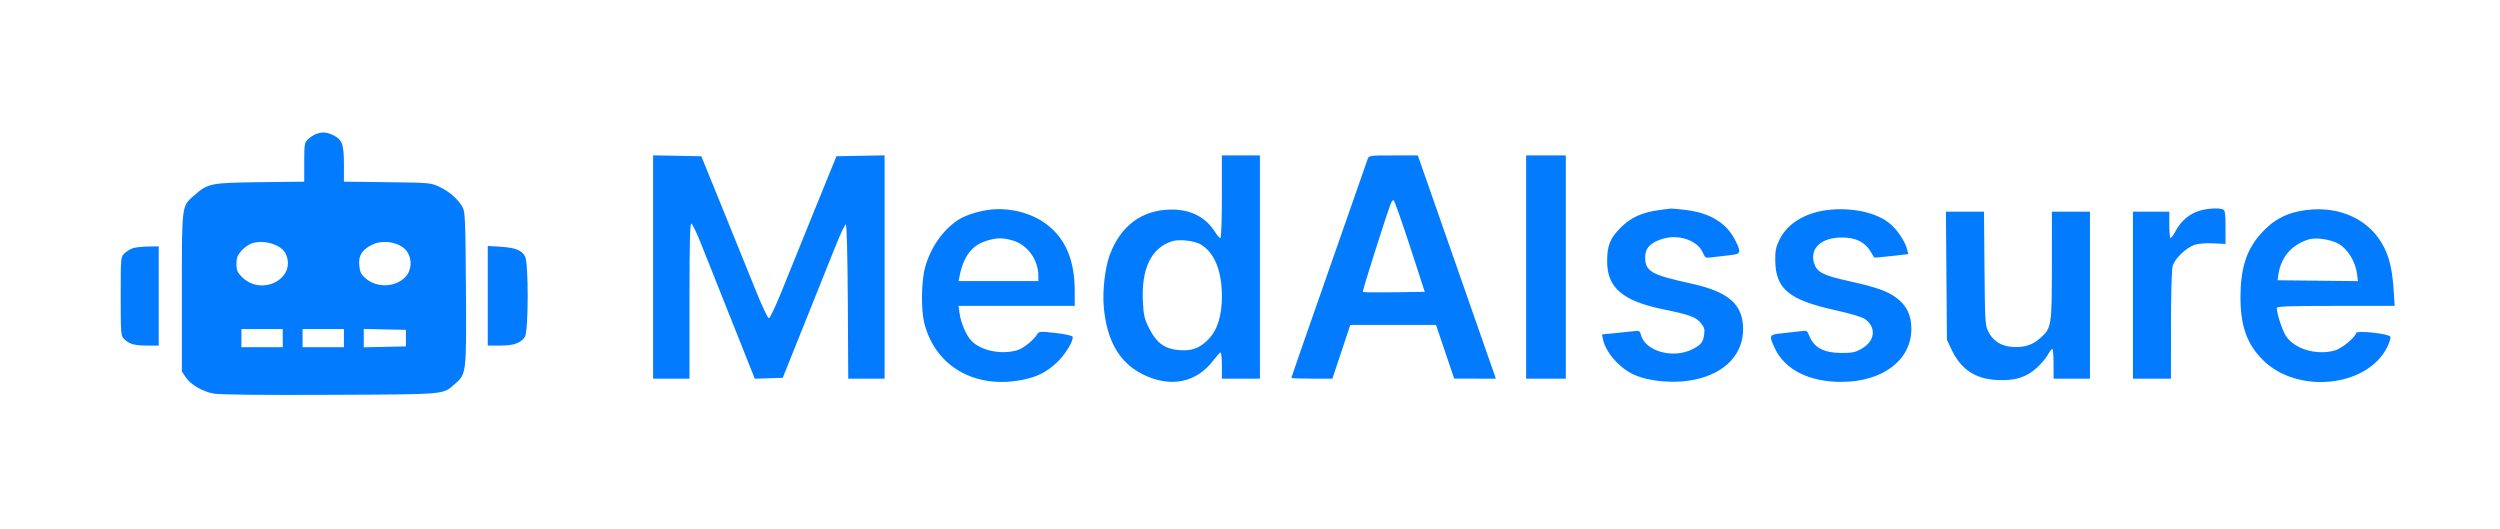 <svg xmlns="http://www.w3.org/2000/svg" width="1512" height="320" viewBox="0 0 1512 320" version="1.1">
	<path d="M 191.001 81.123 C 189.626 81.672, 187.488 83.072, 186.251 84.234 C 184.164 86.195, 184 87.205, 184 98.115 L 184 109.881 157.250 110.190 C 127.501 110.535, 125.765 110.878, 117.640 118.011 C 109.744 124.944, 110 122.976, 110 176.812 L 110 224.704 112.269 228.071 C 115.360 232.657, 122.338 236.762, 129.199 238.030 C 132.923 238.718, 157.352 238.981, 199.699 238.791 C 271.148 238.470, 267.621 238.783, 275.258 232.078 C 282.102 226.070, 282.113 225.965, 281.790 174.500 C 281.533 133.678, 281.311 128.155, 279.822 125.439 C 277.173 120.607, 271.967 115.968, 266 113.123 C 260.561 110.529, 260.209 110.497, 234.250 110.189 L 208 109.879 208 99.487 C 208 87.360, 207.019 84.560, 201.843 81.920 C 197.716 79.814, 194.817 79.601, 191.001 81.123 M 395 161.473 L 395 229 406 229 L 417 229 417 181.917 C 417 146.974, 417.295 134.932, 418.146 135.215 C 418.776 135.425, 421.431 140.975, 424.046 147.549 C 426.661 154.122, 435.033 175.145, 442.650 194.267 L 456.500 229.034 464.948 228.767 L 473.396 228.500 486.836 195 C 494.227 176.575, 502.613 155.650, 505.471 148.500 C 508.329 141.350, 511.079 135.612, 511.583 135.750 C 512.117 135.895, 512.608 155.407, 512.760 182.500 L 513.020 229 524.010 229 L 535 229 535 161.473 L 535 93.947 520.441 94.223 L 505.882 94.500 493.053 126 C 485.997 143.325, 477.071 165.375, 473.218 175 C 469.365 184.625, 465.679 192.500, 465.026 192.500 C 464.373 192.500, 460.858 185.075, 457.214 176 C 453.571 166.925, 444.643 144.875, 437.374 127 L 424.158 94.500 409.579 94.223 L 395 93.947 395 161.473 M 739 119 C 739 133.520, 738.615 144, 738.082 144 C 737.576 144, 736.209 142.456, 735.043 140.570 C 729.397 131.434, 720.292 126.685, 708.517 126.733 C 690.817 126.806, 677.758 136.410, 671.177 154.194 C 668.310 161.941, 666.708 175.767, 667.553 185.466 C 669.358 206.197, 677.071 219.488, 691.371 226.512 C 707.928 234.644, 723.572 231.498, 733.835 217.971 C 735.700 215.512, 737.626 213.350, 738.113 213.167 C 738.601 212.983, 739 216.471, 739 220.917 L 739 229 750.500 229 L 762 229 762 161.500 L 762 94 750.500 94 L 739 94 739 119 M 827.138 96.250 C 826.691 97.487, 821.462 112.450, 815.518 129.500 C 809.575 146.550, 799.376 175.725, 792.856 194.332 C 786.335 212.940, 781 228.353, 781 228.582 C 781 228.812, 786.587 229, 793.417 229 L 805.833 229 811.250 212.750 L 816.667 196.500 842.583 196.500 L 868.500 196.500 874 212.746 L 879.500 228.991 892.095 228.996 L 904.690 229 892.728 194.750 C 886.148 175.912, 875.530 145.539, 869.132 127.254 L 857.500 94.007 842.725 94.004 C 828.309 94, 827.931 94.055, 827.138 96.250 M 923 161.500 L 923 229 935 229 L 947 229 947 161.500 L 947 94 935 94 L 923 94 923 161.500 M 841.099 123.250 C 837.914 131.659, 823.825 176.158, 824.221 176.555 C 824.491 176.824, 833.036 176.923, 843.210 176.773 L 861.707 176.500 852.670 148.750 C 847.700 133.488, 843.255 121, 842.792 121 C 842.329 121, 841.567 122.013, 841.099 123.250 M 597.387 126.989 C 590.813 127.965, 583.303 130.482, 579.522 132.975 C 570.109 139.183, 562.691 149.886, 559.405 162 C 557.251 169.941, 556.997 187.113, 558.916 195 C 565.399 221.645, 589.967 235.741, 619.144 229.557 C 627.658 227.753, 633.053 224.966, 639.242 219.177 C 644.171 214.566, 649.467 205.908, 648.726 203.671 C 648.500 202.989, 644.194 202.032, 638.419 201.381 C 629.589 200.385, 628.390 200.439, 627.500 201.881 C 625.120 205.735, 619.053 210.668, 615.315 211.787 C 605.547 214.714, 592.990 212.062, 587.299 205.870 C 584.301 202.608, 581.119 195.145, 580.357 189.591 L 579.728 185 614.864 185 L 650 185 650 175.947 C 650 157.606, 644.517 144.490, 633.241 135.861 C 623.704 128.563, 609.859 125.137, 597.387 126.989 M 1003.500 127.043 C 993.064 128.415, 986.129 131.609, 979.974 137.874 C 973.657 144.306, 972 148.522, 972 158.170 C 972 174.015, 981.472 182.077, 1005.968 187.083 C 1021.690 190.296, 1025.562 191.690, 1028.518 195.204 C 1030.726 197.828, 1031.117 199.091, 1030.695 202.240 C 1030.066 206.929, 1028.786 208.559, 1023.689 211.159 C 1011.811 217.218, 994.911 212.463, 992.372 202.347 C 991.789 200.022, 991.422 199.886, 987.122 200.400 C 984.580 200.704, 979.439 201.243, 975.697 201.598 L 968.895 202.244 969.545 205.372 C 971.100 212.847, 978.633 221.731, 987.061 226.031 C 996.266 230.727, 1012.517 232.234, 1025.131 229.560 C 1043.376 225.693, 1054.330 214.169, 1054.235 198.943 C 1054.141 184.031, 1045.473 176.455, 1022.831 171.493 C 998.585 166.180, 995 164.127, 995 155.560 C 995 149.999, 998.336 146.540, 1005.789 144.373 C 1015.653 141.505, 1026.904 145.526, 1030.012 153.029 C 1031.242 155.999, 1031.552 156.147, 1035.409 155.617 C 1037.659 155.308, 1042.313 154.759, 1045.750 154.398 C 1053.064 153.630, 1053.310 153.022, 1049.443 145.261 C 1044.328 134.997, 1034.373 128.835, 1020.026 127.053 C 1015.366 126.474, 1011.091 126.057, 1010.526 126.127 C 1009.962 126.197, 1006.800 126.609, 1003.500 127.043 M 1104.552 127.118 C 1091.420 128.850, 1080.895 135.427, 1076.333 144.751 C 1074.026 149.468, 1073.579 151.635, 1073.671 157.668 C 1073.930 174.718, 1081.992 181.414, 1109.594 187.505 C 1118.847 189.547, 1126.221 191.734, 1127.910 192.936 C 1134.904 197.916, 1134.107 206.092, 1126.171 210.750 C 1122.108 213.136, 1120.459 213.488, 1113.500 213.454 C 1102.814 213.403, 1096.877 210.102, 1094.049 202.639 C 1093.036 199.965, 1092.689 199.815, 1088.733 200.347 C 1086.405 200.661, 1081.463 201.213, 1077.750 201.575 C 1069.935 202.337, 1069.738 202.747, 1073.395 210.602 C 1079.401 223.501, 1094.102 230.965, 1113.500 230.965 C 1138.590 230.965, 1155.962 217.859, 1155.990 198.907 C 1156.002 190.792, 1153.237 184.944, 1147.206 180.334 C 1141.688 176.115, 1134.789 173.651, 1118.459 170.063 C 1102.485 166.553, 1098.813 164.658, 1097.135 159.057 C 1094.458 150.120, 1101.547 143.640, 1114 143.640 C 1122.116 143.640, 1127.843 146.350, 1131.073 151.719 C 1132.324 153.799, 1133.425 155.619, 1133.520 155.763 C 1133.616 155.908, 1138.294 155.504, 1143.918 154.864 L 1154.142 153.701 1153.506 151.101 C 1152.219 145.842, 1147.172 138.400, 1142.401 134.727 C 1133.915 128.195, 1119.047 125.206, 1104.552 127.118 M 1330.222 127.470 C 1324.202 129.350, 1319.347 133.368, 1316.200 139.075 C 1314.715 141.768, 1313.162 143.978, 1312.750 143.986 C 1312.338 143.994, 1312 140.400, 1312 136 L 1312 128 1301 128 L 1290 128 1290 178.500 L 1290 229 1301.500 229 L 1313 229 1313.006 196.750 C 1313.009 178.116, 1313.438 162.964, 1314.021 160.863 C 1315.258 156.411, 1322.217 149.744, 1327.418 148.027 C 1329.575 147.315, 1334.315 146.949, 1338.583 147.164 L 1346 147.539 1346 137.376 C 1346 129.032, 1345.717 127.105, 1344.418 126.607 C 1341.829 125.613, 1334.799 126.040, 1330.222 127.470 M 1394.500 127.071 C 1382.952 128.601, 1374.715 132.972, 1367.119 141.602 C 1358.659 151.213, 1355.091 162.360, 1355.036 179.356 C 1354.978 197.009, 1358.853 207.983, 1368.577 217.708 C 1389.536 238.667, 1432.069 234.147, 1443.902 209.703 C 1445.165 207.094, 1445.972 204.368, 1445.695 203.646 C 1445.007 201.856, 1425.678 199.707, 1425.101 201.358 C 1424.001 204.503, 1416.142 210.885, 1411.983 212.010 C 1400.861 215.018, 1387.720 211.086, 1382.522 203.195 C 1380.344 199.889, 1377 189.651, 1377 186.290 C 1377 185.261, 1384.209 185, 1412.651 185 L 1448.302 185 1447.694 175.750 C 1446.908 163.790, 1445.394 156.791, 1442.144 150.091 C 1433.915 133.130, 1415.592 124.276, 1394.500 127.071 M 1177.196 166.750 L 1177.500 205.500 1180.101 211.046 C 1185.826 223.252, 1194.417 229.118, 1207.579 229.809 C 1218.556 230.385, 1225.244 228.384, 1231.678 222.600 C 1234.376 220.174, 1237.454 216.572, 1238.519 214.595 C 1239.584 212.618, 1240.802 211, 1241.227 211 C 1241.652 211, 1242 215.050, 1242 220 L 1242 229 1253 229 L 1264 229 1264 178.500 L 1264 128 1252.500 128 L 1241 128 1240.978 160.750 C 1240.953 197.447, 1240.785 198.470, 1233.743 204.653 C 1229.031 208.790, 1224.065 210.317, 1216.992 209.806 C 1210.122 209.309, 1205.306 206.176, 1202.391 200.306 C 1200.666 196.835, 1200.475 193.486, 1200.213 162.250 L 1199.925 128 1188.409 128 L 1176.892 128 1177.196 166.750 M 596.670 145.623 C 587.880 148.324, 582.751 154.997, 580.389 166.804 L 579.750 170 603.875 170 L 628 170 627.994 166.750 C 627.978 157.173, 621.444 148.100, 612.692 145.501 C 606.513 143.666, 602.952 143.693, 596.670 145.623 M 1395.994 144.875 C 1385.465 148.327, 1379.226 155.922, 1377.818 167 L 1377.500 169.500 1401.814 169.768 L 1426.128 170.036 1425.459 165.268 C 1424.476 158.253, 1420.104 151.009, 1414.894 147.761 C 1410.153 144.805, 1400.637 143.352, 1395.994 144.875 M 708.764 145.936 C 696.209 149.990, 690.183 162.582, 691.229 182.580 C 691.666 190.935, 692.160 192.995, 695.115 198.784 C 699.521 207.415, 704.327 210.947, 712.700 211.706 C 720.579 212.421, 725.267 210.786, 730.585 205.467 C 736.255 199.797, 739 191.210, 739 179.141 C 739 164.004, 734.579 152.993, 726.496 147.998 C 722.560 145.565, 713.262 144.484, 708.764 145.936 M 152.219 147.200 C 150.414 147.809, 147.601 149.829, 145.969 151.688 C 143.604 154.381, 143 155.999, 143 159.635 C 143 163.469, 143.530 164.730, 146.310 167.510 C 158.365 179.565, 179.592 168.367, 172.828 153.522 C 170.302 147.977, 159.623 144.701, 152.219 147.200 M 225.421 147.837 C 219.071 150.814, 216.706 154.472, 217.273 160.441 C 217.647 164.373, 218.374 165.945, 220.832 168.142 C 227.521 174.118, 238.588 173.965, 244.884 167.810 C 248.898 163.885, 249.505 157.226, 246.294 152.327 C 242.680 146.810, 232.352 144.588, 225.421 147.837 M 80.619 150.034 C 79.035 150.509, 76.672 151.899, 75.369 153.123 C 73.005 155.343, 73 155.404, 73 179.174 C 73 201.822, 73.101 203.101, 75.040 205.040 C 78.071 208.071, 81.361 209, 89.065 209 L 96 209 96 179 L 96 149 89.750 149.086 C 86.313 149.133, 82.204 149.560, 80.619 150.034 M 295 178.872 L 295 209 302.550 209 C 310.687 209, 314.793 207.561, 317.439 203.783 C 319.637 200.646, 319.752 159.355, 317.575 155.145 C 315.598 151.322, 311.784 149.801, 302.750 149.231 L 295 148.743 295 178.872 M 146 204.500 L 146 210 158.500 210 L 171 210 171 204.500 L 171 199 158.500 199 L 146 199 146 204.500 M 183 204.500 L 183 210 195.500 210 L 208 210 208 204.500 L 208 199 195.500 199 L 183 199 183 204.500 M 220 204.500 L 220 210.060 232.750 209.780 L 245.500 209.500 245.500 204.500 L 245.500 199.500 232.750 199.220 L 220 198.940 220 204.500" stroke="none" fill="#027bff" fill-rule="evenodd"/>
</svg>
